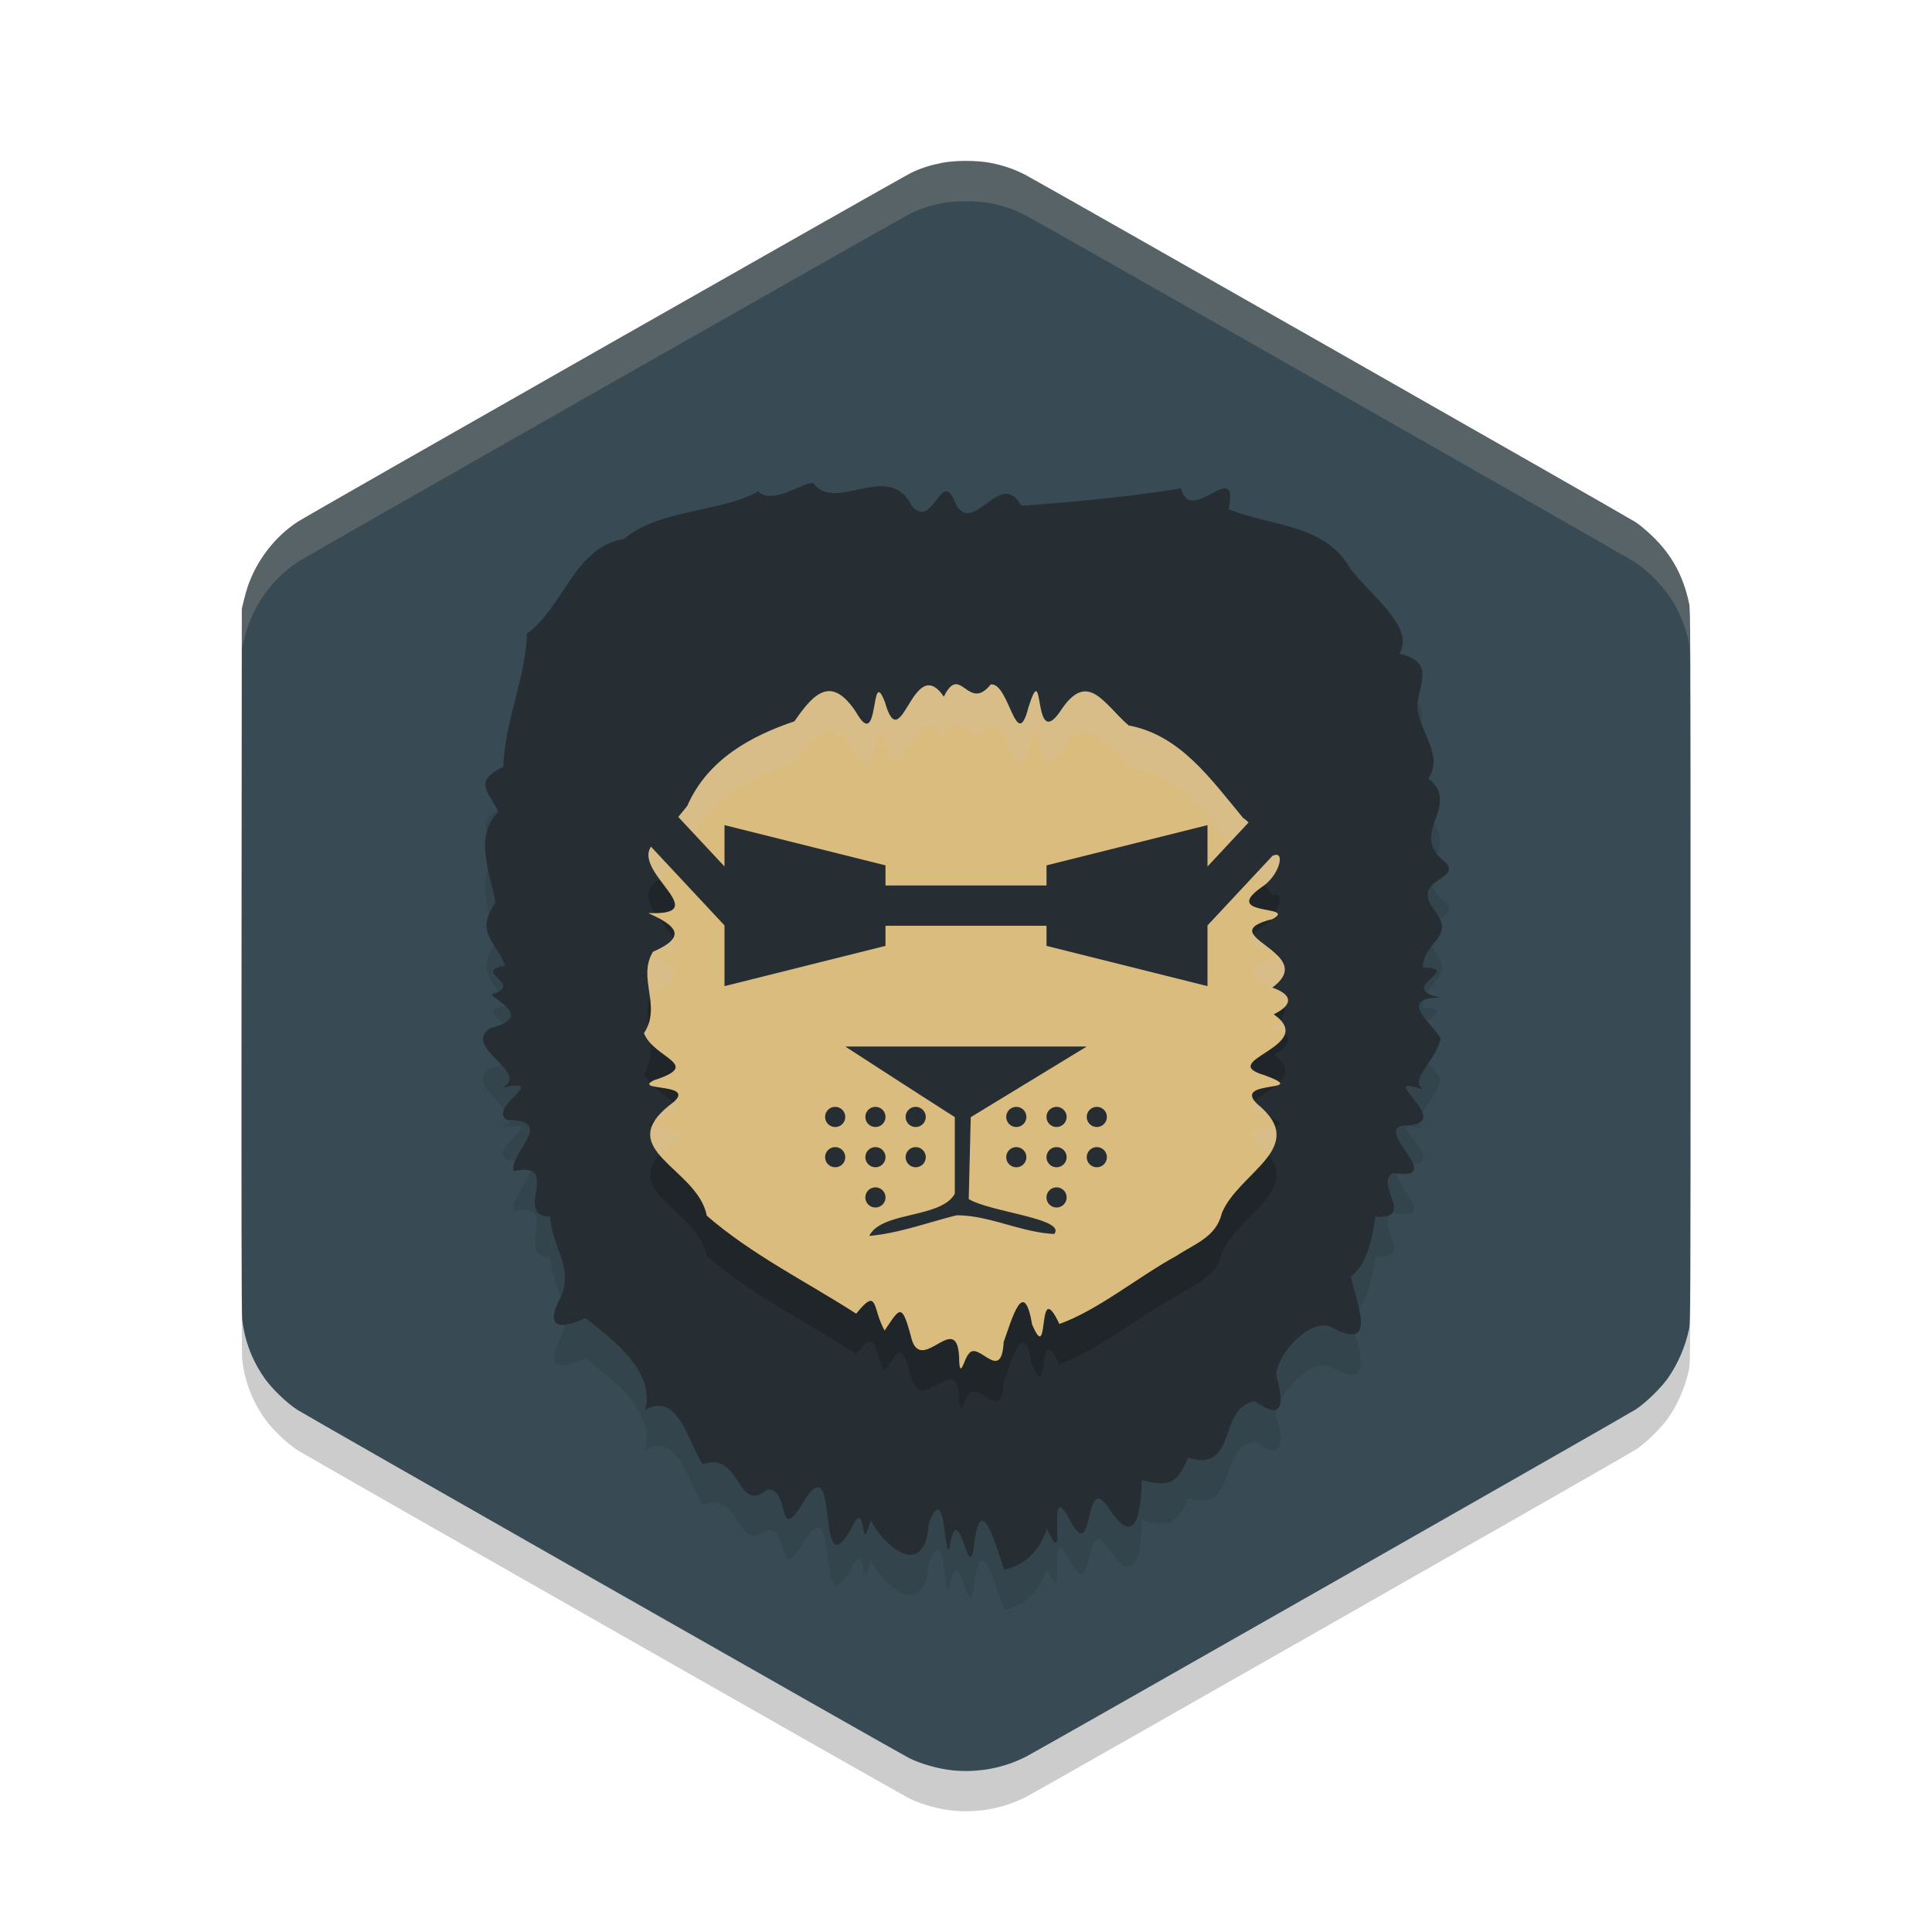 <svg xmlns="http://www.w3.org/2000/svg" width="24" height="24" version="1.1">
 <path style="opacity:0.2" d="M 11.827,22.491 C 11.66,22.474 11.443,22.413 11.298,22.342 11.181,22.285 3.811,18.09 3.693,18.013 3.562,17.928 3.377,17.75 3.288,17.623 3.131,17.398 3.04,17.16 3.009,16.89 3.001,16.823 2.999,15.507 3.001,12.429 L 3.004,8.063 3.027,7.967 C 3.039,7.914 3.062,7.836 3.076,7.792 3.186,7.464 3.414,7.168 3.698,6.982 3.844,6.887 11.204,2.701 11.323,2.645 c 0.126,-0.059 0.233,-0.093 0.38,-0.122 0.163,-0.032 0.435,-0.032 0.6,5.85e-4 0.162,0.032 0.284,0.073 0.429,0.146 0.149,0.075 7.46,4.236 7.584,4.316 0.05,0.032 0.141,0.108 0.212,0.177 0.24,0.231 0.383,0.494 0.454,0.833 0.017,0.083 0.018,0.307 0.018,4.509 0,4.289 -5.5e-4,4.424 -0.019,4.511 -0.046,0.212 -0.134,0.418 -0.255,0.595 -0.084,0.123 -0.279,0.314 -0.405,0.397 -0.105,0.069 -7.41,4.23 -7.571,4.312 -0.285,0.146 -0.599,0.204 -0.923,0.172 z"/>
 <path style="fill:#384b55" d="M 11.827,21.991 C 11.66,21.974 11.443,21.913 11.298,21.842 11.181,21.785 3.811,17.59 3.693,17.513 3.562,17.428 3.377,17.25 3.288,17.123 3.131,16.898 3.04,16.66 3.009,16.39 3.001,16.323 2.999,15.007 3.001,11.929 L 3.004,7.563 3.027,7.467 C 3.039,7.414 3.062,7.336 3.076,7.292 3.186,6.964 3.414,6.668 3.698,6.482 3.844,6.387 11.204,2.201 11.323,2.145 c 0.126,-0.059 0.233,-0.093 0.38,-0.122 0.163,-0.032 0.435,-0.032 0.6,5.85e-4 0.162,0.032 0.284,0.073 0.429,0.146 0.149,0.075 7.46,4.236 7.584,4.316 0.05,0.032 0.141,0.108 0.212,0.177 0.24,0.231 0.383,0.494 0.454,0.833 0.017,0.083 0.018,0.307 0.018,4.509 0,4.289 -5.5e-4,4.424 -0.019,4.511 -0.046,0.212 -0.134,0.418 -0.255,0.595 -0.084,0.123 -0.279,0.314 -0.405,0.397 -0.105,0.069 -7.41,4.23 -7.571,4.312 -0.285,0.146 -0.599,0.204 -0.923,0.172 z"/>
 <path style="opacity:0.1" d="m 12.475,20 c -0.131,-0.377 -0.3,-1.006 -0.38,-0.264 -0.066,0.444 -0.191,-0.689 -0.302,-9.5e-4 -0.069,0.122 -0.042,-0.869 -0.254,-0.312 -0.054,0.731 -0.571,0.27 -0.722,-0.037 -0.142,0.519 -0.036,-0.35 -0.247,0.112 C 10.113,20.283 10.455,18.349 9.959,19.194 9.651,19.687 9.818,18.974 9.529,19.005 9.15,19.326 9.21,18.514 8.73,18.691 8.545,18.414 8.426,17.782 8.014,18.014 8.148,17.511 7.564,17.113 7.276,16.873 6.949,17.025 6.759,16.997 6.965,16.615 7.133,16.241 6.852,15.996 6.834,15.614 6.365,15.614 6.994,14.91 6.381,15.05 6.319,14.815 6.927,14.416 6.295,14.413 6.054,14.254 6.842,13.885 6.242,14.01 6.597,13.825 5.737,13.514 6.084,13.274 6.711,13.116 6.004,12.873 6.128,12.844 6.504,12.725 5.85,12.568 6.276,12.496 6.152,12.181 5.897,12.088 6.154,11.713 6.091,11.338 5.878,10.894 6.194,10.581 6.023,10.285 5.907,10.202 6.253,10.023 6.266,9.473 6.537,8.896 6.545,8.372 7.008,8.037 7.132,7.298 7.752,7.194 8.19,6.822 8.94,6.871 9.417,6.604 9.603,6.785 9.989,6.475 10.103,6.502 c 0.276,0.381 0.945,-0.298 1.228,0.289 0.276,0.297 0.362,-0.533 0.551,-0.011 0.226,0.359 0.547,-0.464 0.807,0.003 0.662,-0.048 1.329,-0.11 1.983,-0.216 0.113,0.48 0.727,-0.408 0.591,0.258 0.525,0.217 1.204,0.181 1.512,0.741 0.25,0.327 0.808,0.728 0.609,1.055 0.393,0.09 0.281,0.306 0.238,0.538 -0.09,0.361 0.345,0.671 0.123,1.012 0.419,0.34 -0.258,0.677 0.202,1.033 0.24,0.226 -0.426,0.204 -0.138,0.59 0.294,0.361 -0.128,0.387 -0.134,0.724 0.519,0.012 -0.348,0.252 0.215,0.375 -0.57,3.71e-4 -0.044,0.363 0.008,0.516 -0.082,0.3 -0.39,0.488 -0.224,0.623 -0.651,-0.218 0.478,0.447 -0.246,0.45 -0.359,0.061 0.56,0.699 -0.119,0.589 -0.252,0.129 0.292,0.573 -0.224,0.544 -0.046,0.3 -0.097,0.574 -0.304,0.744 0.067,0.324 0.349,0.958 -0.252,0.621 -0.263,-0.102 -0.655,0.333 -0.677,0.595 0.084,0.311 0.128,0.608 -0.264,0.332 -0.462,0.07 -0.211,0.897 -0.829,0.701 -0.142,0.352 -0.269,0.355 -0.574,0.279 -0.012,0.414 -0.074,0.866 -0.417,0.342 -0.31,-0.474 -0.168,0.744 -0.477,0.155 -0.32,-0.603 -0.006,0.75 -0.284,0.104 -0.098,0.292 -0.284,0.456 -0.534,0.512 z"/>
 <path style="fill:#272e33" d="m 12.475,19.5 c -0.131,-0.377 -0.3,-1.006 -0.38,-0.264 -0.066,0.444 -0.191,-0.689 -0.302,-9.5e-4 -0.069,0.122 -0.042,-0.869 -0.254,-0.312 -0.054,0.731 -0.571,0.27 -0.722,-0.037 -0.142,0.519 -0.036,-0.35 -0.247,0.112 C 10.113,19.783 10.455,17.849 9.959,18.694 9.651,19.187 9.818,18.474 9.529,18.505 9.15,18.826 9.21,18.014 8.73,18.191 8.545,17.914 8.426,17.282 8.014,17.514 8.148,17.011 7.564,16.613 7.276,16.373 6.949,16.525 6.759,16.497 6.965,16.115 7.133,15.741 6.852,15.496 6.834,15.114 6.365,15.114 6.994,14.41 6.381,14.55 6.319,14.315 6.927,13.916 6.295,13.913 6.054,13.754 6.842,13.385 6.242,13.51 6.597,13.325 5.737,13.014 6.084,12.774 6.711,12.616 6.004,12.373 6.128,12.344 6.504,12.225 5.85,12.068 6.276,11.996 6.152,11.681 5.897,11.588 6.154,11.213 6.091,10.838 5.878,10.394 6.194,10.081 6.023,9.785 5.907,9.702 6.253,9.523 6.266,8.973 6.537,8.396 6.545,7.872 7.008,7.537 7.132,6.798 7.752,6.694 8.19,6.322 8.94,6.371 9.417,6.104 9.603,6.285 9.989,5.975 10.103,6.002 c 0.276,0.381 0.945,-0.298 1.228,0.289 0.276,0.297 0.362,-0.533 0.551,-0.011 0.226,0.359 0.547,-0.464 0.807,0.003 0.662,-0.048 1.329,-0.11 1.983,-0.216 0.113,0.48 0.727,-0.408 0.591,0.258 0.525,0.217 1.204,0.181 1.512,0.741 0.25,0.327 0.808,0.728 0.609,1.055 0.393,0.09 0.281,0.306 0.238,0.538 -0.09,0.361 0.345,0.671 0.123,1.012 0.419,0.34 -0.258,0.677 0.202,1.033 0.24,0.226 -0.426,0.204 -0.138,0.59 0.294,0.361 -0.128,0.387 -0.134,0.724 0.519,0.012 -0.348,0.252 0.215,0.375 -0.57,3.72e-4 -0.044,0.363 0.008,0.516 -0.082,0.3 -0.39,0.488 -0.224,0.623 -0.651,-0.218 0.478,0.447 -0.246,0.45 -0.359,0.061 0.56,0.699 -0.119,0.589 -0.252,0.129 0.292,0.573 -0.224,0.544 -0.046,0.3 -0.097,0.574 -0.304,0.744 0.067,0.324 0.349,0.958 -0.252,0.621 -0.263,-0.102 -0.655,0.333 -0.677,0.595 0.084,0.311 0.128,0.608 -0.264,0.332 -0.462,0.07 -0.211,0.897 -0.829,0.701 -0.142,0.352 -0.269,0.355 -0.574,0.279 -0.012,0.414 -0.074,0.866 -0.417,0.342 -0.31,-0.474 -0.168,0.744 -0.477,0.155 -0.32,-0.603 -0.006,0.75 -0.284,0.104 -0.098,0.292 -0.284,0.456 -0.534,0.512 z"/>
 <path style="opacity:0.2" d="m 11.863,9.001 c -0.042,0.007 -0.086,0.048 -0.138,0.154 -0.385,-0.563 -0.527,0.788 -0.732,0.069 -0.185,-0.489 -0.062,0.646 -0.357,0.126 C 10.332,8.886 10.113,9.104 9.869,9.461 9.343,9.637 8.791,9.93 8.538,10.511 l -0.331,0.408 c -0.582,0.302 0.765,0.959 -0.153,0.924 0.339,0.153 0.496,0.289 0.057,0.481 -0.198,0.328 0.114,0.668 -0.111,1.011 0.126,0.319 0.739,0.386 0.122,0.585 -0.283,0.144 0.604,0.019 0.196,0.309 -0.704,0.559 0.349,0.783 0.462,1.373 0.563,0.488 1.236,0.818 1.856,1.217 0.277,-0.341 0.196,-0.069 0.353,0.21 0.187,-0.277 0.212,-0.356 0.326,0.068 0.118,0.536 0.599,-0.395 0.601,0.321 0.013,0.212 0.068,-0.054 0.116,-0.096 0.114,-0.184 0.408,0.38 0.436,-0.151 0.102,-0.282 0.249,-0.826 0.353,-0.219 0.229,0.544 0.048,-0.624 0.339,-0.005 0.483,-0.173 0.972,-0.583 1.457,-0.848 0.217,-0.145 0.491,-0.23 0.56,-0.526 0.205,-0.51 1.102,-0.819 0.442,-1.358 -0.327,-0.31 0.69,-0.137 0.091,-0.358 -0.626,-0.181 0.679,-0.358 0.113,-0.757 0.245,-0.119 0.235,-0.245 -0.019,-0.332 0.604,-0.44 -0.794,-0.647 0.005,-0.852 0.323,-0.178 -0.686,-0.025 -0.11,-0.414 0.208,-0.156 0.262,-0.441 0.118,-0.373 l -0.271,-0.339 c -0.009,-0.044 -0.04,-0.088 -0.104,-0.129 -0.407,-0.492 -0.785,-1.032 -1.421,-1.149 -0.313,-0.273 -0.511,-0.701 -0.853,-0.172 -0.347,0.5 -0.185,-0.711 -0.391,-0.053 -0.151,0.589 -0.241,-0.317 -0.469,-0.284 -0.213,0.264 -0.319,-0.022 -0.445,-0.002 z"/>
 <path style="fill:#dbbc7f" d="m 11.863,8.501 c -0.042,0.007 -0.086,0.048 -0.138,0.154 -0.385,-0.563 -0.527,0.788 -0.732,0.069 -0.185,-0.489 -0.062,0.646 -0.357,0.126 C 10.332,8.386 10.113,8.604 9.869,8.961 9.343,9.137 8.791,9.43 8.538,10.011 l -0.331,0.408 c -0.582,0.302 0.765,0.959 -0.153,0.924 0.339,0.153 0.496,0.289 0.057,0.481 -0.198,0.328 0.114,0.668 -0.111,1.011 0.126,0.319 0.739,0.386 0.122,0.585 -0.283,0.144 0.604,0.019 0.196,0.309 -0.704,0.559 0.349,0.783 0.462,1.373 0.563,0.488 1.236,0.818 1.856,1.217 0.277,-0.341 0.196,-0.069 0.353,0.21 0.187,-0.277 0.212,-0.356 0.326,0.068 0.118,0.536 0.599,-0.395 0.601,0.321 0.013,0.212 0.068,-0.054 0.116,-0.096 0.114,-0.184 0.408,0.38 0.436,-0.151 0.102,-0.282 0.249,-0.826 0.353,-0.219 0.229,0.544 0.048,-0.624 0.339,-0.005 0.483,-0.173 0.972,-0.583 1.457,-0.848 0.217,-0.145 0.491,-0.23 0.56,-0.526 0.205,-0.51 1.102,-0.819 0.442,-1.358 -0.327,-0.31 0.69,-0.137 0.091,-0.358 -0.626,-0.181 0.679,-0.358 0.113,-0.757 0.245,-0.119 0.235,-0.245 -0.019,-0.332 0.604,-0.44 -0.794,-0.647 0.005,-0.852 0.323,-0.178 -0.686,-0.025 -0.11,-0.414 0.208,-0.156 0.262,-0.441 0.118,-0.373 l -0.271,-0.339 c -0.009,-0.044 -0.04,-0.088 -0.104,-0.129 C 15.034,9.669 14.656,9.13 14.02,9.012 13.707,8.74 13.509,8.311 13.168,8.841 12.821,9.34 12.982,8.13 12.776,8.787 12.625,9.377 12.535,8.47 12.307,8.503 12.094,8.767 11.989,8.481 11.863,8.501 Z"/>
 <path style="opacity:0.2;fill:#d3c6aa" d="m 11.862,8.501 c -0.042,0.007 -0.086,0.048 -0.138,0.154 -0.385,-0.563 -0.527,0.787 -0.731,0.068 -0.185,-0.489 -0.062,0.646 -0.357,0.127 C 10.332,8.386 10.112,8.604 9.869,8.961 9.343,9.137 8.791,9.43 8.538,10.012 l -0.331,0.407 c -0.252,0.131 -0.142,0.327 -0.011,0.506 0.004,-0.002 0.007,-0.004 0.011,-0.006 l 0.331,-0.407 C 8.791,9.93 9.343,9.637 9.869,9.461 10.112,9.104 10.332,8.886 10.636,9.351 c 0.296,0.519 0.173,-0.616 0.357,-0.127 0.205,0.719 0.347,-0.631 0.731,-0.068 0.051,-0.106 0.096,-0.148 0.138,-0.154 0.126,-0.02 0.232,0.266 0.445,0.002 0.228,-0.033 0.318,0.874 0.469,0.284 0.206,-0.657 0.045,0.554 0.392,0.054 0.342,-0.529 0.539,-0.101 0.853,0.172 0.636,0.117 1.014,0.656 1.421,1.148 0.063,0.041 0.094,0.086 0.104,0.13 l 0.163,0.203 c 0.199,-0.157 0.25,-0.432 0.108,-0.365 l -0.271,-0.338 c -0.009,-0.044 -0.04,-0.088 -0.104,-0.13 C 15.034,9.669 14.657,9.13 14.021,9.013 13.707,8.74 13.51,8.312 13.168,8.841 12.821,9.341 12.983,8.13 12.776,8.787 12.625,9.377 12.535,8.47 12.308,8.503 12.094,8.767 11.988,8.481 11.862,8.501 Z m 3.984,2.83 c -0.018,0.031 -0.039,0.063 -0.065,0.094 0.01,-0.003 0.016,-0.006 0.027,-0.009 0.081,-0.044 0.078,-0.068 0.038,-0.085 z m -7.709,0.011 c -0.027,4.35e-4 -0.051,0.002 -0.083,10e-4 0.047,0.021 0.089,0.044 0.128,0.064 -0.016,-0.022 -0.031,-0.043 -0.045,-0.065 z m 7.433,0.264 c -0.167,0.171 0.119,0.183 0.245,0.218 -0.096,-0.081 -0.207,-0.153 -0.245,-0.218 z m -7.211,0.056 c -0.034,0.05 -0.113,0.104 -0.248,0.163 -0.004,0.006 -0.005,0.012 -0.009,0.019 0.28,0.003 0.314,-0.071 0.257,-0.182 z m -0.267,0.2 c -0.086,0.176 -0.04,0.355 -0.018,0.537 0.01,-0.025 0.021,-0.049 0.036,-0.074 0.422,-0.184 0.292,-0.317 -0.019,-0.463 z m 7.775,0.008 c -0.007,0.013 -0.024,0.027 -0.06,0.047 -0.625,0.16 0.092,0.322 0.147,0.595 0.09,-0.09 0.039,-0.177 -0.152,-0.242 0.22,-0.16 0.173,-0.29 0.064,-0.399 z m 0.039,0.803 c -0.025,0.031 -0.058,0.063 -0.104,0.097 0.073,0.025 0.123,0.053 0.155,0.083 0.02,-0.054 0.01,-0.114 -0.052,-0.18 z m -7.854,0.056 c -0.013,0.036 -0.029,0.072 -0.053,0.107 0.019,0.047 0.048,0.088 0.082,0.125 -0.006,-0.078 -0.019,-0.155 -0.029,-0.232 z m 7.841,0.716 c -0.016,0.016 -0.033,0.031 -0.052,0.046 0.046,-0.01 0.075,-0.023 0.052,-0.046 z m -7.818,0.009 c -0.019,0.02 0.002,0.032 0.04,0.041 -0.014,-0.013 -0.027,-0.027 -0.04,-0.041 z m 7.507,0.222 c -0.074,0.066 -0.076,0.125 0.128,0.184 0.035,0.013 0.048,0.02 0.072,0.03 -0.038,-0.055 -0.09,-0.113 -0.164,-0.173 -0.016,-0.015 -0.026,-0.028 -0.036,-0.041 z m -7.221,0.021 c -0.013,0.011 -0.025,0.022 -0.043,0.035 -0.083,0.066 -0.14,0.127 -0.179,0.185 0.262,-0.087 0.286,-0.149 0.222,-0.22 z m -0.263,0.296 c -0.051,0.131 9.5e-4,0.244 0.095,0.356 0.034,-0.038 0.073,-0.076 0.125,-0.117 0.301,-0.214 -0.101,-0.203 -0.22,-0.239 z m 7.738,0 c -0.133,0.027 -0.414,0.04 -0.219,0.225 0.06,0.049 0.104,0.096 0.14,0.142 0.083,-0.117 0.125,-0.235 0.079,-0.366 z"/>
 <path style="fill:#272e33" d="M 7.509,9.166 7.144,9.508 9,11.496 V 12.25 L 11,11.75 V 11.5 h 2 v 0.25 l 2,0.5 V 11.496 L 16.856,9.508 16.491,9.166 15,10.764 V 10.25 l -2,0.5 V 11 h -2 v -0.25 l -2,-0.5 v 0.514 z"/>
 <path style="fill:#272e33" d="m 10.5,13 c 0,0 0.901,0.585 1.361,0.877 v 0.951 c -0.17,0.311 -0.916,0.218 -1.062,0.525 0.369,-0.033 0.725,-0.167 1.084,-0.256 0.402,-0.002 0.802,0.213 1.213,0.232 0.153,-0.191 -0.791,-0.271 -1.062,-0.434 0.008,-0.339 0.025,-1.017 0.025,-1.017 L 13.5,13 Z m -0.125,0.75 a 0.125,0.125 0 0 0 -0.125,0.125 0.125,0.125 0 0 0 0.125,0.125 0.125,0.125 0 0 0 0.125,-0.125 0.125,0.125 0 0 0 -0.125,-0.125 z m 0.5,0 a 0.125,0.125 0 0 0 -0.125,0.125 0.125,0.125 0 0 0 0.125,0.125 0.125,0.125 0 0 0 0.125,-0.125 0.125,0.125 0 0 0 -0.125,-0.125 z m 0.5,0 a 0.125,0.125 0 0 0 -0.125,0.125 0.125,0.125 0 0 0 0.125,0.125 0.125,0.125 0 0 0 0.125,-0.125 0.125,0.125 0 0 0 -0.125,-0.125 z m 1.25,0 a 0.125,0.125 0 0 0 -0.125,0.125 0.125,0.125 0 0 0 0.125,0.125 0.125,0.125 0 0 0 0.125,-0.125 0.125,0.125 0 0 0 -0.125,-0.125 z m 0.5,0 a 0.125,0.125 0 0 0 -0.125,0.125 0.125,0.125 0 0 0 0.125,0.125 0.125,0.125 0 0 0 0.125,-0.125 0.125,0.125 0 0 0 -0.125,-0.125 z m 0.5,0 a 0.125,0.125 0 0 0 -0.125,0.125 0.125,0.125 0 0 0 0.125,0.125 0.125,0.125 0 0 0 0.125,-0.125 0.125,0.125 0 0 0 -0.125,-0.125 z m -3.25,0.5 a 0.125,0.125 0 0 0 -0.125,0.125 0.125,0.125 0 0 0 0.125,0.125 0.125,0.125 0 0 0 0.125,-0.125 0.125,0.125 0 0 0 -0.125,-0.125 z m 0.5,0 a 0.125,0.125 0 0 0 -0.125,0.125 0.125,0.125 0 0 0 0.125,0.125 0.125,0.125 0 0 0 0.125,-0.125 0.125,0.125 0 0 0 -0.125,-0.125 z m 0.5,0 a 0.125,0.125 0 0 0 -0.125,0.125 0.125,0.125 0 0 0 0.125,0.125 0.125,0.125 0 0 0 0.125,-0.125 0.125,0.125 0 0 0 -0.125,-0.125 z m 1.25,0 a 0.125,0.125 0 0 0 -0.125,0.125 0.125,0.125 0 0 0 0.125,0.125 0.125,0.125 0 0 0 0.125,-0.125 0.125,0.125 0 0 0 -0.125,-0.125 z m 0.5,0 a 0.125,0.125 0 0 0 -0.125,0.125 0.125,0.125 0 0 0 0.125,0.125 0.125,0.125 0 0 0 0.125,-0.125 0.125,0.125 0 0 0 -0.125,-0.125 z m 0.5,0 a 0.125,0.125 0 0 0 -0.125,0.125 0.125,0.125 0 0 0 0.125,0.125 0.125,0.125 0 0 0 0.125,-0.125 0.125,0.125 0 0 0 -0.125,-0.125 z m -2.75,0.5 a 0.125,0.125 0 0 0 -0.125,0.125 0.125,0.125 0 0 0 0.125,0.125 0.125,0.125 0 0 0 0.125,-0.125 0.125,0.125 0 0 0 -0.125,-0.125 z m 2.25,0 a 0.125,0.125 0 0 0 -0.125,0.125 0.125,0.125 0 0 0 0.125,0.125 0.125,0.125 0 0 0 0.125,-0.125 0.125,0.125 0 0 0 -0.125,-0.125 z"/>
 <path style="opacity:0.2;fill:#d3c6aa" d="m 12.003,2 c -0.109,-1.063e-4 -0.218,0.007 -0.3,0.023 -0.148,0.029 -0.253,0.063 -0.38,0.122 -0.119,0.055 -7.478,4.241 -7.625,4.337 -0.284,0.185 -0.512,0.482 -0.622,0.81 -0.015,0.043 -0.036,0.122 -0.049,0.175 l -0.023,0.096 v 0.5 l 0.023,-0.096 c 0.013,-0.053 0.034,-0.131 0.049,-0.175 C 3.186,7.464 3.414,7.168 3.698,6.982 3.845,6.887 11.204,2.701 11.323,2.646 c 0.126,-0.059 0.232,-0.093 0.38,-0.122 0.163,-0.032 0.435,-0.031 0.601,9.75e-4 0.162,0.032 0.285,0.073 0.429,0.146 0.149,0.075 7.46,4.236 7.584,4.316 0.05,0.032 0.14,0.107 0.211,0.176 0.24,0.231 0.383,0.494 0.454,0.833 0.009,0.042 0.013,0.118 0.016,0.71 C 20.995,7.873 20.991,7.542 20.981,7.495 20.91,7.156 20.767,6.893 20.527,6.662 20.456,6.594 20.366,6.519 20.316,6.486 20.193,6.406 12.882,2.245 12.732,2.17 12.588,2.097 12.466,2.056 12.304,2.024 12.221,2.008 12.112,2 12.003,2 Z"/>
</svg>
